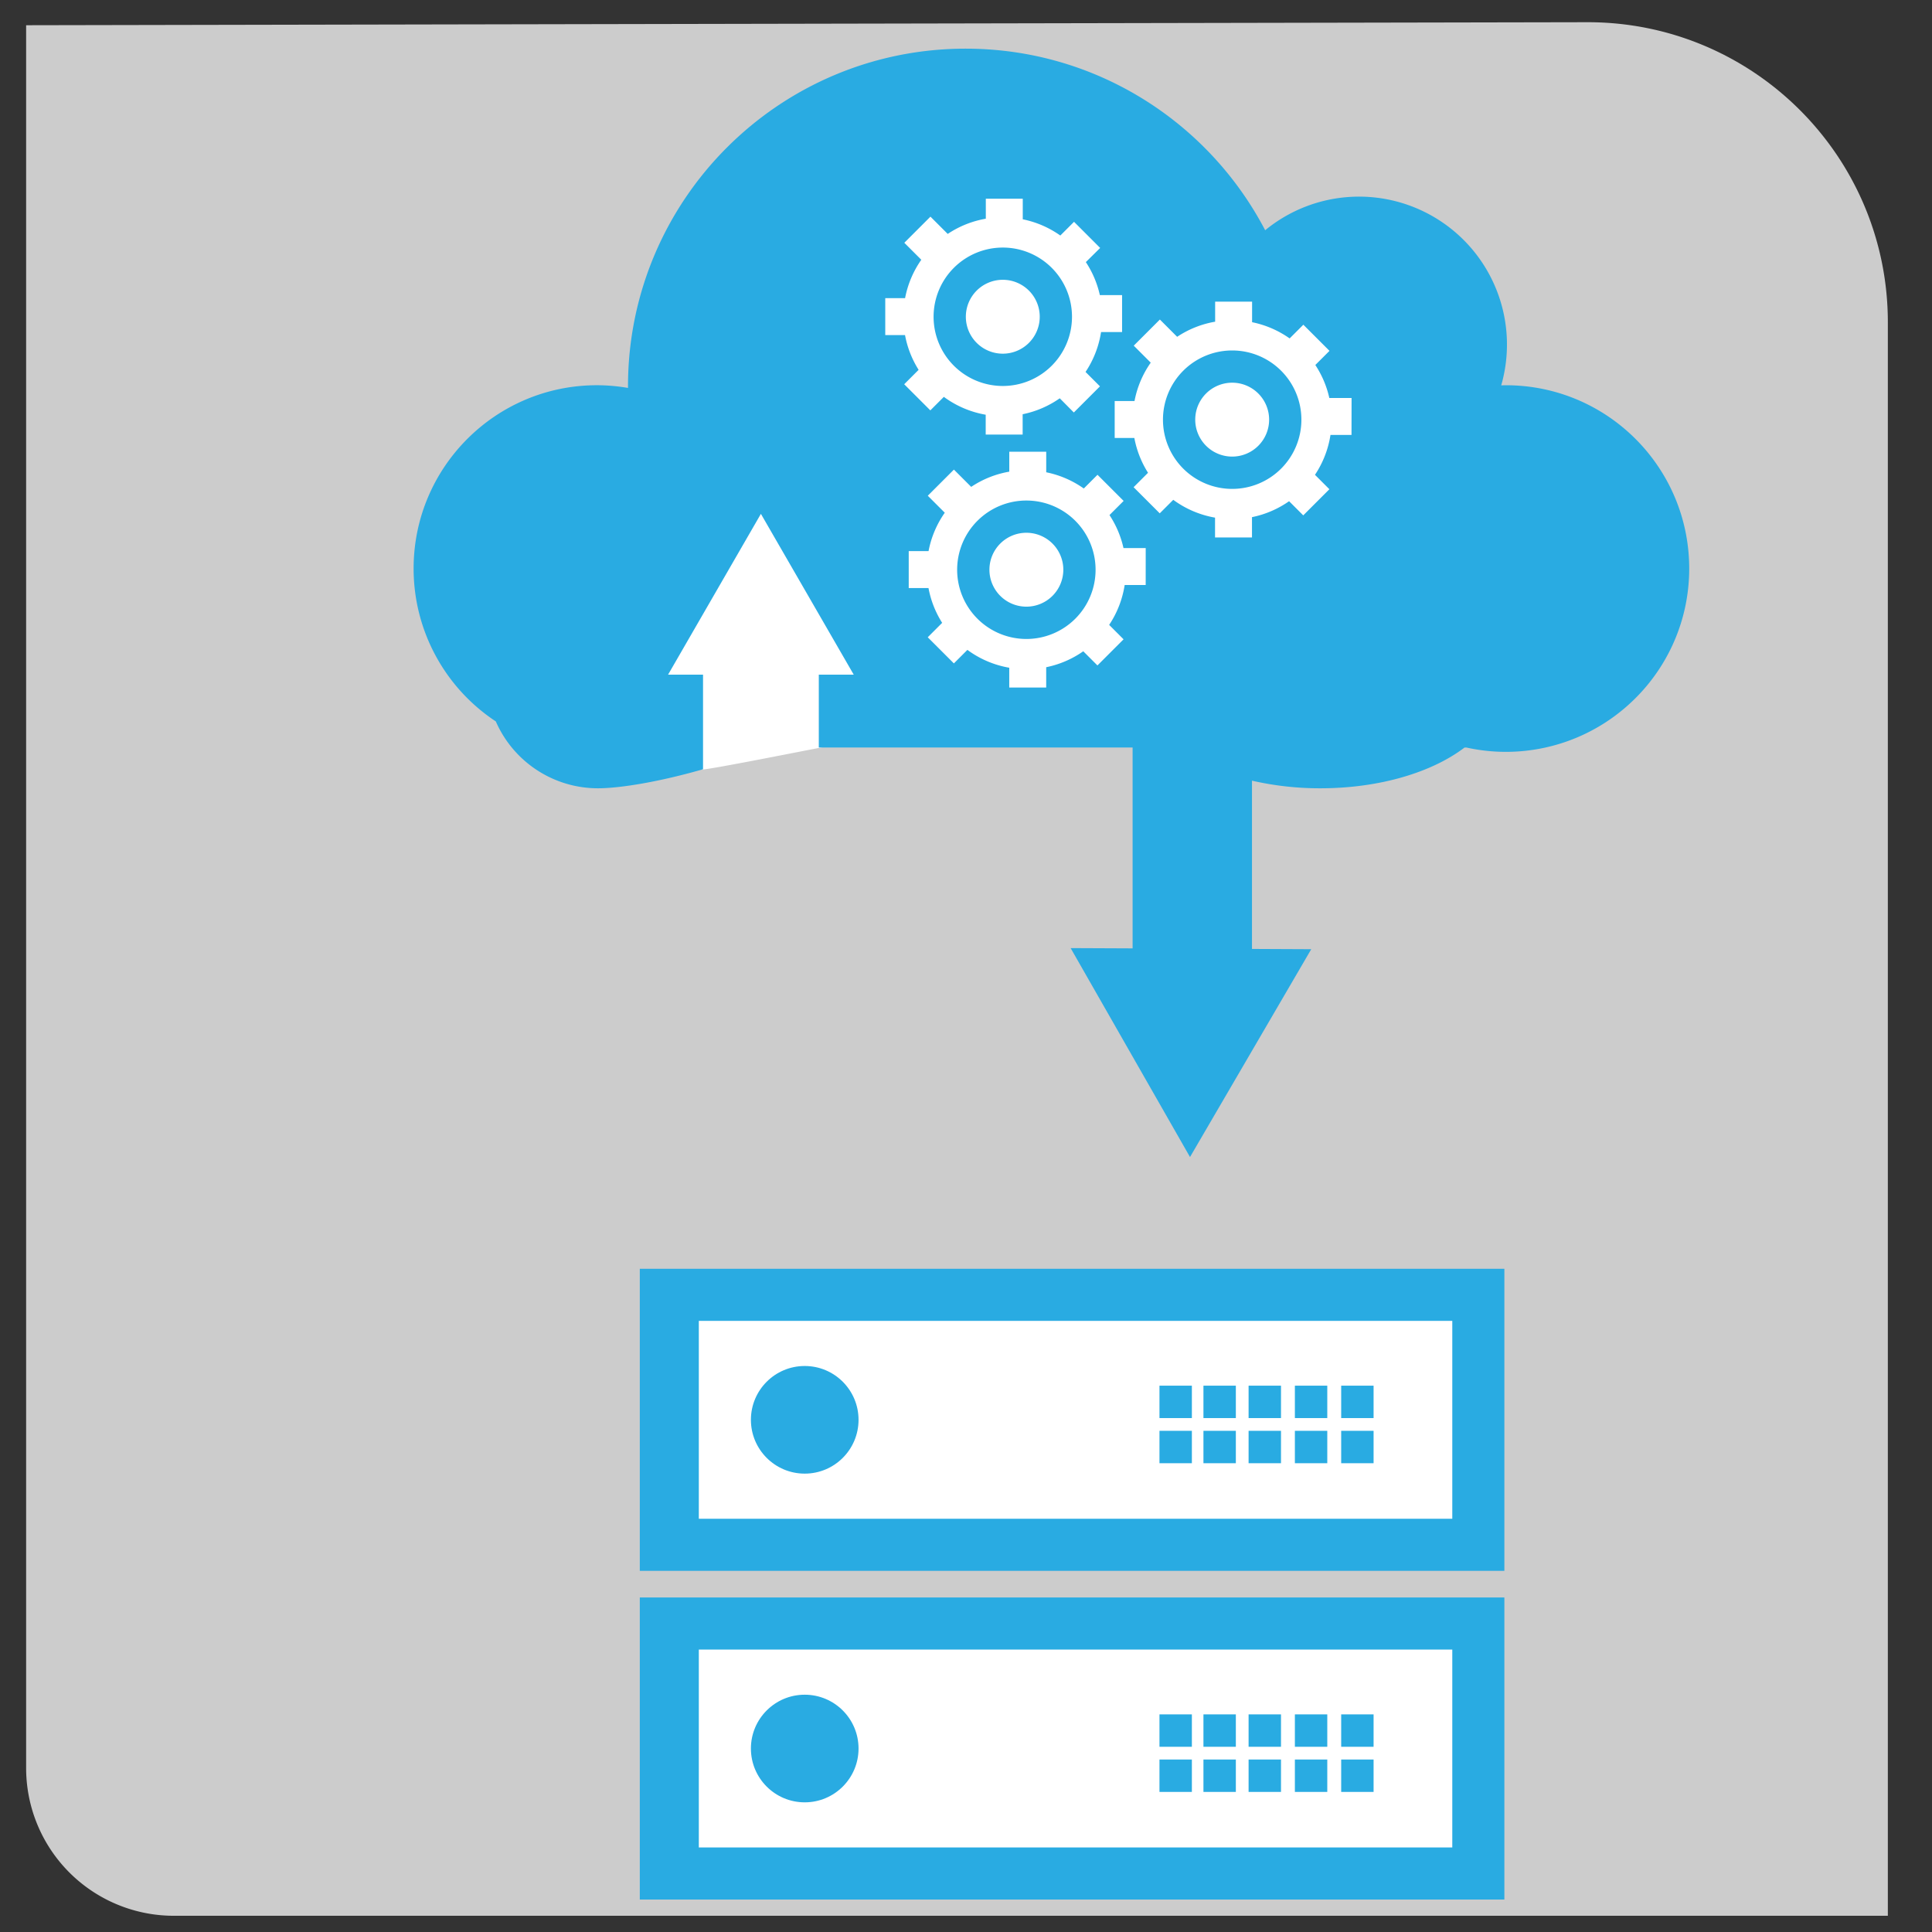 <svg xmlns="http://www.w3.org/2000/svg" viewBox="0 0 2144 2144"><rect x="0" y="0" width="2144" height="2144" fill="#333333" stroke="none"/><defs><style>.a{fill:#ccc;}.b{fill:#fff;}.c{fill:#29abe2;}</style></defs><title>ccloud-servers</title><path class="a" d="M2095,2126H192.92A163.92,163.92,0,0,1,29,1962.08V28l1732.32-3.35C1945.5,24.29,2095,173.5,2095,357.68Z"/><path class="b" d="M1550,490.5c0,177.56-143.94,321.5-321.5,321.5S929,666.69,907,490.5C877,250,1050.94,169,1228.5,169c64.58,0,93.12,73.23,143.5,106C1460.14,332.34,1550,377.52,1550,490.5Z"/><path class="b" d="M982,709.5c0,76.86.28,107.94-73,120.5-8.6,1.47-121,24-130,24-85.88,0-108-58.62-108-144.5a155.5,155.5,0,0,1,311,0Z"/><rect class="b" x="739" y="1441" width="900" height="276"/><rect class="b" x="739" y="1807" width="900" height="276"/><path class="c" d="M710,1408v335.23h959.45V1408Zm901.65,277.43H775.5V1465.8h836.15Z"/><circle class="c" cx="893.03" cy="1575.61" r="59.72"/><rect class="c" x="1286.7" y="1537.72" width="35.96" height="35.96"/><rect class="c" x="1335.5" y="1537.72" width="35.96" height="35.96"/><rect class="c" x="1385.6" y="1537.72" width="35.96" height="35.96"/><rect class="c" x="1436.97" y="1537.72" width="35.96" height="35.96"/><rect class="c" x="1488.35" y="1537.72" width="35.96" height="35.96"/><rect class="c" x="1286.7" y="1587.82" width="35.96" height="35.96"/><rect class="c" x="1335.5" y="1587.82" width="35.96" height="35.96"/><rect class="c" x="1385.6" y="1587.82" width="35.96" height="35.96"/><rect class="c" x="1436.97" y="1587.82" width="35.96" height="35.96"/><rect class="c" x="1488.35" y="1587.82" width="35.96" height="35.96"/><path class="c" d="M710,1772.77V2108h959.45V1772.77Zm901.65,277.43H775.5V1830.57h836.15Z"/><circle class="c" cx="893.03" cy="1940.39" r="59.72"/><rect class="c" x="1286.7" y="1902.5" width="35.96" height="35.96"/><rect class="c" x="1335.5" y="1902.5" width="35.96" height="35.96"/><rect class="c" x="1385.6" y="1902.5" width="35.96" height="35.96"/><rect class="c" x="1436.97" y="1902.5" width="35.96" height="35.96"/><rect class="c" x="1488.35" y="1902.5" width="35.96" height="35.96"/><rect class="c" x="1286.7" y="1952.59" width="35.96" height="35.96"/><rect class="c" x="1335.5" y="1952.59" width="35.96" height="35.96"/><rect class="c" x="1385.6" y="1952.59" width="35.96" height="35.96"/><rect class="c" x="1436.97" y="1952.59" width="35.96" height="35.96"/><rect class="c" x="1488.35" y="1952.59" width="35.96" height="35.96"/><path class="c" d="M1139,555.46a76.81,76.81,0,1,0,76.8,76.81A76.8,76.8,0,0,0,1139,555.46Zm0,117.77a41,41,0,1,1,41-41A41,41,0,0,1,1139,673.23Z"/><path class="c" d="M1367.39,388.92a76.81,76.81,0,1,0,76.81,76.81A76.81,76.81,0,0,0,1367.39,388.92Zm0,117.77a41,41,0,1,1,41-41A41,41,0,0,1,1367.39,506.69Z"/><path class="c" d="M1112.83,274.73a76.8,76.8,0,1,0,76.8,76.8A76.8,76.8,0,0,0,1112.83,274.73Zm0,117.76a41,41,0,1,1,41-41A41,41,0,0,1,1112.83,392.49Z"/><path class="c" d="M1671.16,427.52c-1.75,0-3.47.09-5.21.13A164.15,164.15,0,0,0,1404,255.5C1341.41,135.75,1216.07,54,1071.62,54,864.67,54,696.91,221.76,696.91,428.71c0,.6,0,1.19,0,1.79a204.41,204.41,0,0,0-34.52-3C550.07,427.52,459,518.59,459,630.93a203.16,203.16,0,0,0,91.22,169.65A123.72,123.72,0,0,0,663.6,874.79c25.62,0,70.49-7.79,116.58-21.13v-105H741.4l103-178.43,103,178.43H908.65v80.89h348.24v222.89l-68.77-.3L1320.59,1284l134.53-230.63-65.76-.3V866.33a337.49,337.49,0,0,0,76,8.46c65.74,0,123.94-17.82,159.84-45.2h2.25a203,203,0,0,0,87.41,0h.31v-.07c91.17-20.12,159.4-101.36,159.4-198.59C1874.57,518.59,1783.5,427.52,1671.16,427.52Zm-666.82-55.65H982.4v-41h22a109.9,109.9,0,0,1,18-42.6l-18.85-18.85,29-29,19.17,19.17a109.78,109.78,0,0,1,42.27-16.89V220.54h41v22.83a109.56,109.56,0,0,1,41.68,18l15.22-15.22,29,29L1205,290.86a109.74,109.74,0,0,1,15.54,36.63h24.67v41h-23.33a109.66,109.66,0,0,1-17.22,44.26l16,16-29,29L1176.05,442a109.91,109.91,0,0,1-41.18,17.69v22.54h-41v-22a109.83,109.83,0,0,1-46.45-19.82l-15,15-29-29,16-16A109.58,109.58,0,0,1,1004.34,371.87Zm267.07,277.32h-23.33a109.71,109.71,0,0,1-17.22,44.27l16,16-29,29-15.72-15.72A109.75,109.75,0,0,1,1161,740.43V763h-41V741a109.69,109.69,0,0,1-46.45-19.81l-15,15-29-29,16-16a109.56,109.56,0,0,1-15.17-38.62h-21.94v-41h22a109.85,109.85,0,0,1,18-42.59l-18.85-18.85,29-29,19.17,19.17a109.77,109.77,0,0,1,42.27-16.88V501.27h41V524.1a109.87,109.87,0,0,1,41.68,18l15.22-15.22,29,29-15.7,15.7a109.88,109.88,0,0,1,15.54,36.64h24.67Zm228.4-166.54h-23.34a109.78,109.78,0,0,1-17.21,44.27l16,16-29,29-15.72-15.72a109.78,109.78,0,0,1-41.17,17.69v22.55h-41v-22A109.93,109.93,0,0,1,1302,554.66l-15,15-29-29,16-16a109.77,109.77,0,0,1-15.17-38.61H1237v-41h22a109.75,109.75,0,0,1,18-42.6l-18.85-18.85,29-29,19.17,19.17A109.67,109.67,0,0,1,1348.48,357V334.74h41v22.82a109.89,109.89,0,0,1,41.67,18l15.22-15.21,29,29-15.71,15.7a109.67,109.67,0,0,1,15.54,36.64h24.68Z"/></svg>